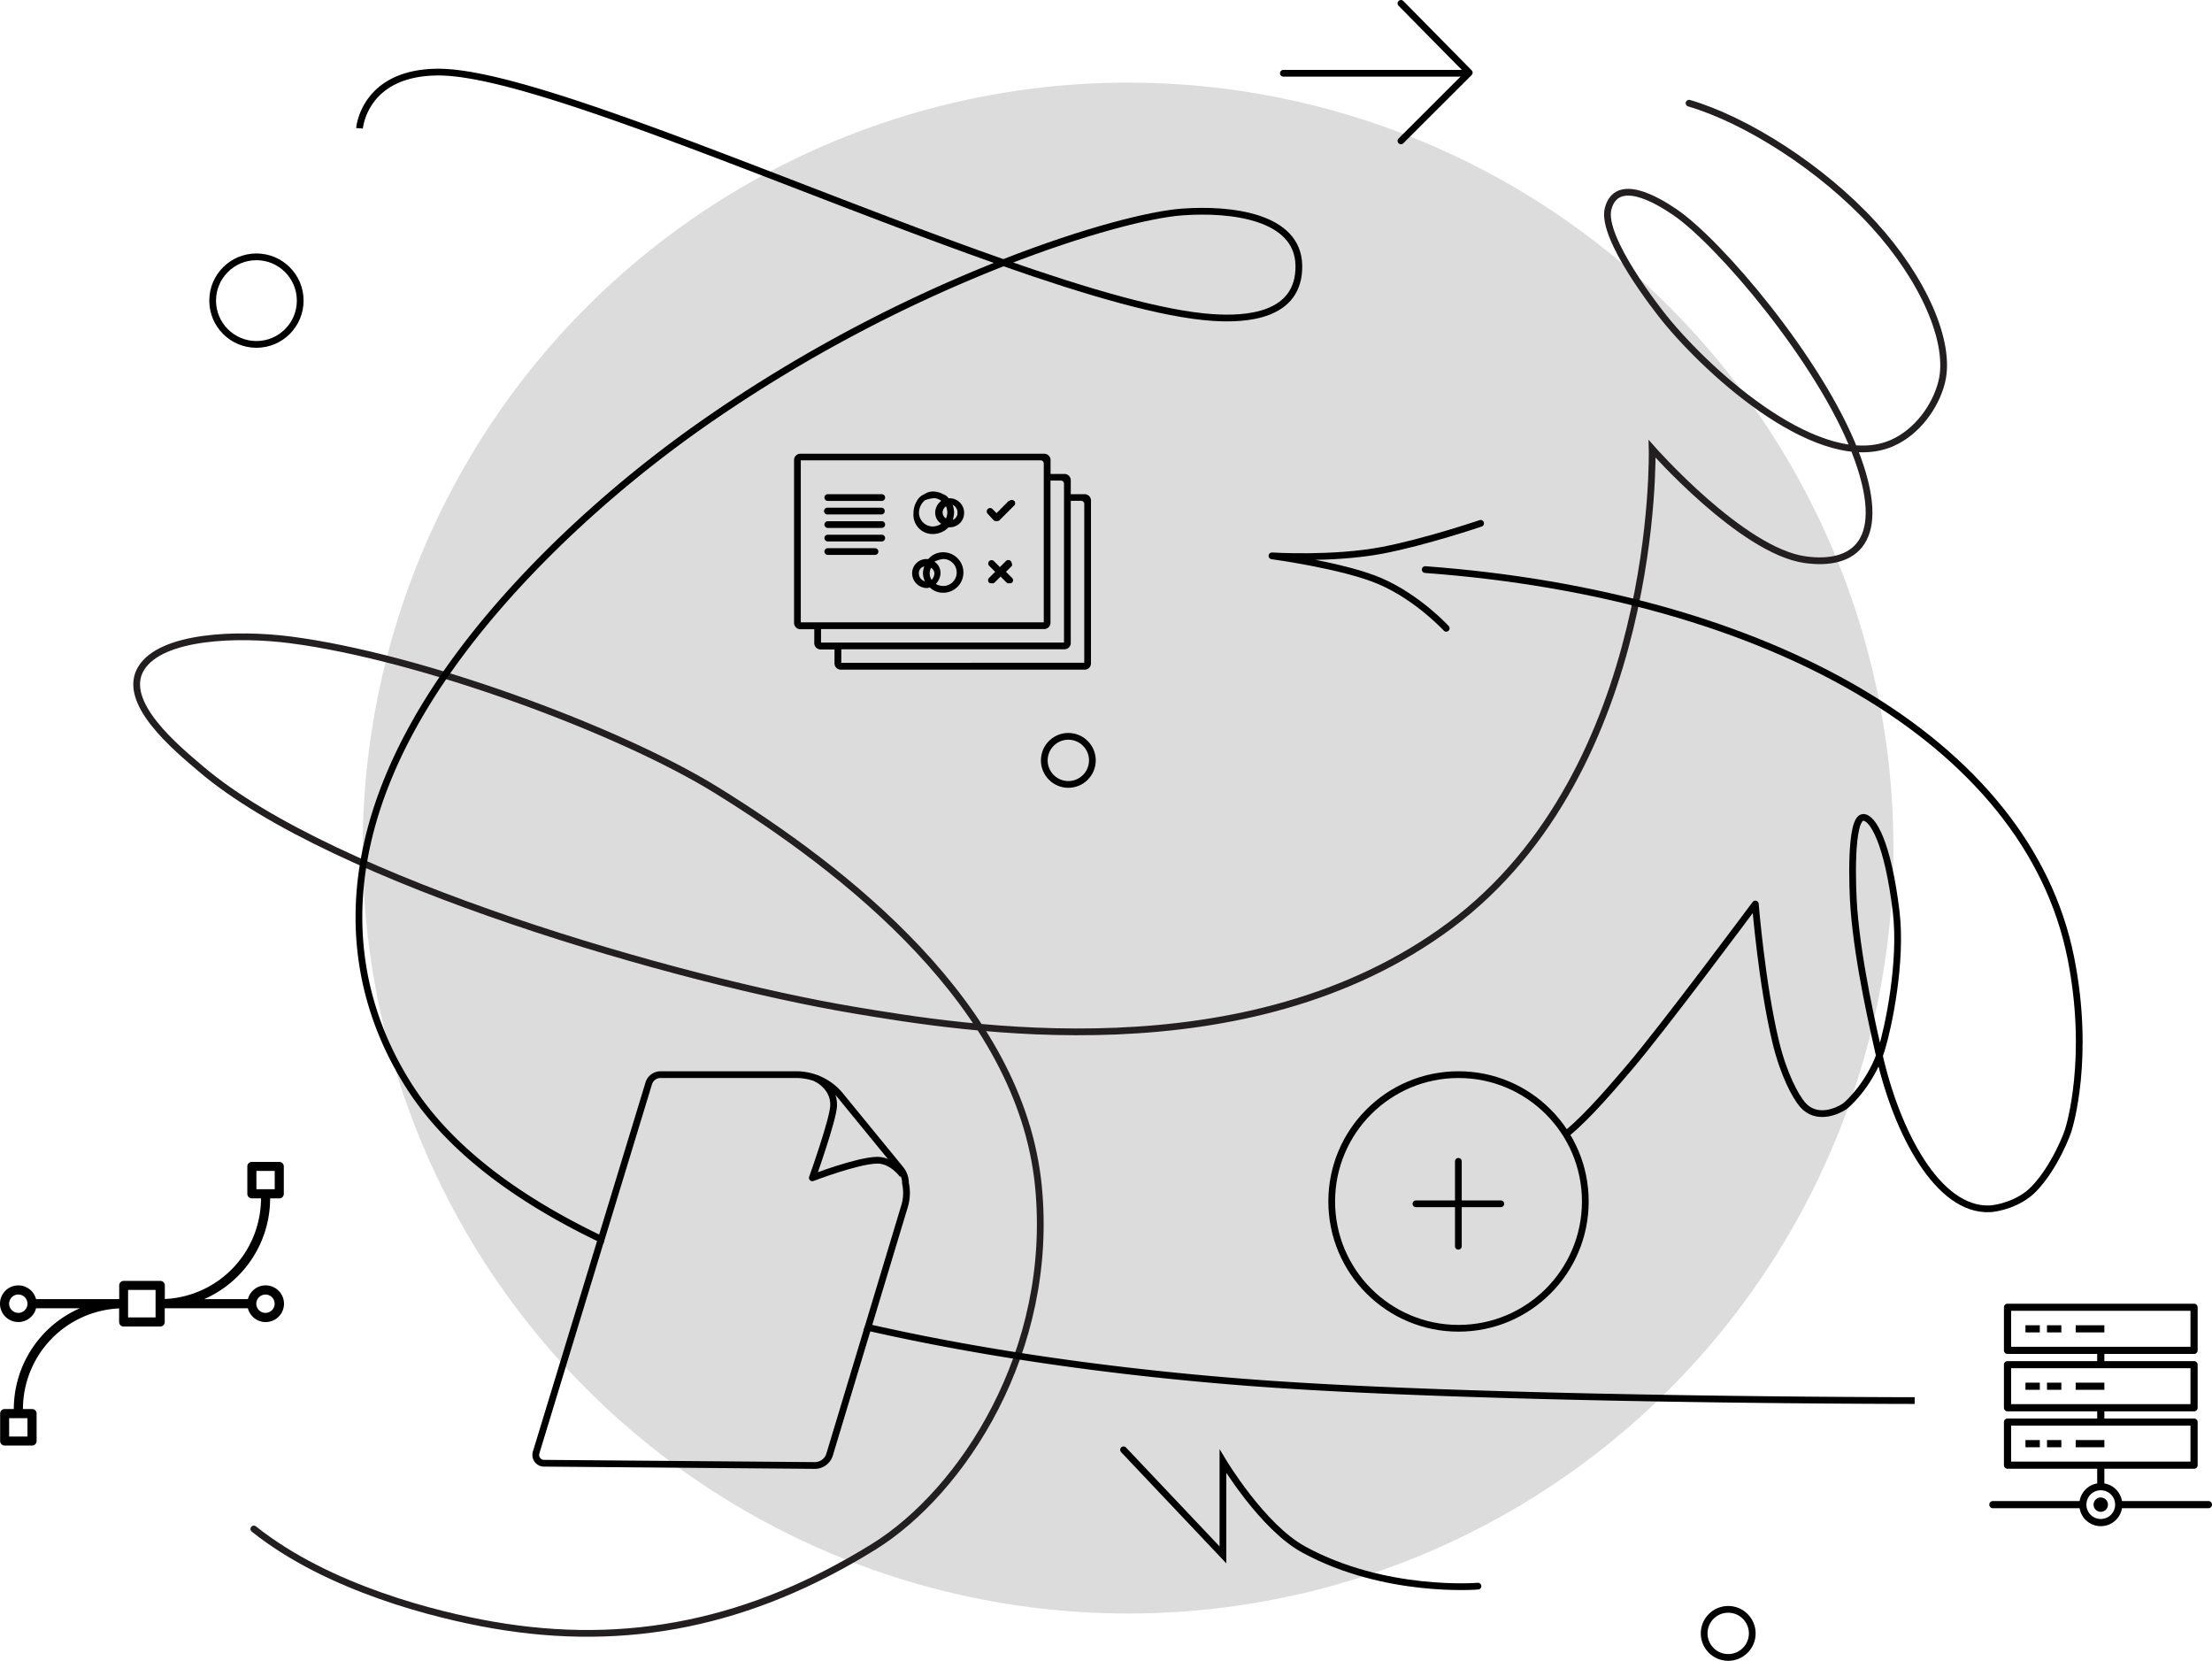 <svg xmlns="http://www.w3.org/2000/svg" viewBox="0 0 984.22 738.87">
    <title>cover-2b</title>
    <g id="Background">
        <circle cx="501.92" cy="377.29" r="340.54" opacity="0.14" />
    </g>
    <g id="Line_2">
        <path d="M2418.61,968.69c25,7.29,58.79,28.4,82.17,54,22.1,24.2,34.69,52.63,30.22,70.18-2.78,10.92-11,22.15-22,27-31.42,13.82-80.61-29.87-101.35-55.5-2-2.45-28.65-35.93-25-48.92,3.91-14.08,21.31-4,29.74,1.76,19.76,13.5,64.24,65.73,80,106.24,15.85,40.7-.55,51.32-22.11,48.33-28.17-3.91-68.09-49.31-68.09-49.31s3.64,142.54-90,212.09c-90.26,67-217,45.65-265.3,37.57-76.31-12.79-231.41-57.08-290.35-107.22-10.66-9.07-36-29.74-26.61-44.87,9-14.48,42.79-15.65,66.52-12.57,57.77,7.5,146,40,189.4,66.83,56.6,35,135.3,95.73,143.26,176.09,7.26,73.3-33.78,136-73.28,160.52-54.52,33.78-109.38,45.3-169.73,34.76-24.42-4.27-72.69-16.06-106.08-42.67" transform="translate(-1667.08 -922.78)" fill="none" stroke="#231f20" stroke-linecap="round" stroke-miterlimit="10" stroke-width="3" />
        <path d="M2301.22,1176.18c152.7,11.25,267.9,76.48,287.21,172.47,9,44.74-.78,75.91-.78,75.91-.38,2.15-6.44,17.72-15.65,27.2-6.68,6.87-16.59,8.68-19.57,8.8-23.08,1-41.47-34-49.3-68.87-2.32-10.34-9.21-39.72-11.15-64.37-.73-9.3-1.88-40.7,4.11-40.89,4.17-.13,10.95,11,14.67,41.87,2.7,22.47-3.47,51.39-6.46,61.24-4.33,14.27-14.41,24-16.43,25.43-3.17,2.17-12.56,6.44-18.78-.78-3.15-3.65-8.43-13.5-11.87-27.72-6.25-25.77-9.11-61.52-9.11-61.52s-41.38,55.63-56.11,72.81c-6.25,7.28-18,21.32-27.39,29" transform="translate(-1667.08 -922.78)" fill="none" stroke="#000" stroke-linecap="round" stroke-linejoin="round" stroke-width="3" />
        <circle cx="648.96" cy="534.51" r="56.42" fill="none" stroke="#000" stroke-miterlimit="10" stroke-width="3" />
        <line x1="648.89" y1="516.66" x2="648.89" y2="554.44" fill="none" stroke="#000" stroke-linecap="round" stroke-miterlimit="10" stroke-width="3" />
        <line x1="667.78" y1="535.55" x2="630.01" y2="535.55" fill="none" stroke="#000" stroke-linecap="round" stroke-miterlimit="10" stroke-width="3" />
        <path d="M2324.7,1628.43s-41.32,3.5-77.58-16.32c-18.38-10-35.9-39.24-35.9-39.24v41.65L2167,1567.78" transform="translate(-1667.08 -922.78)" fill="none" stroke="#000" stroke-linecap="round" stroke-miterlimit="10" stroke-width="3" />
        <path d="M2325.87,1155.61s-24.65,8.36-43.83,12c-22,4.17-49,2.46-49,2.46s32.09,4.32,48.22,11.32c16.83,7.3,29.31,20.91,29.31,20.91" transform="translate(-1667.08 -922.78)" fill="none" stroke="#000" stroke-linecap="round" stroke-linejoin="round" stroke-width="3" />
        <path d="M2245,1040.87c-.37-21.84-30.13-25.35-51.78-23.79-14.13,1-43.32,8.34-79.69,22.57,37.61,13.17,71,22.95,93.25,24.39C2221.06,1065,2245.39,1063.78,2245,1040.87Z" transform="translate(-1667.08 -922.78)" fill="none" stroke="#000" stroke-miterlimit="10" stroke-width="3" />
        <path d="M2519,1545.87s-191,0-296-8c-44.44-3.39-107.33-10.36-169.71-24.55l16.26-53.9a20.51,20.51,0,0,0,.41-10.29h0a9.92,9.92,0,0,0-2.25-6.3l-26.59-32.51a25.38,25.38,0,0,0-19.78-9.45H1961a5.5,5.5,0,0,0-5.27,3.9l-21.13,69.34c-37-17.69-67.62-40-85.55-68.24-34.54-54.37-40.21-137.95,67-242a530.31,530.31,0,0,1,68.08-55.53,646.88,646.88,0,0,1,129.45-68.69c-92.14-32.24-209.68-84.79-251.36-84.79-33.24,0-35.17,25-35.17,25" transform="translate(-1667.08 -922.78)" fill="none" stroke="#000" stroke-miterlimit="10" stroke-width="3" />
        <path d="M1934.55,1474.11,1905.62,1569a3.68,3.68,0,0,0,3.52,4.75l120.49,1a6.89,6.89,0,0,0,6.57-4.82l17.09-56.64" transform="translate(-1667.08 -922.78)" fill="none" stroke="#000" stroke-miterlimit="10" stroke-width="3" />
        <path d="M2030,1402.4s8.32,3.67,8,12.29c-.22,6.24-9.47,32.09-9.47,32.09s20.11-7.74,28.86-7.84c6.69-.07,11.36,6.52,11.36,6.52" transform="translate(-1667.08 -922.78)" fill="none" stroke="#000" stroke-linejoin="round" stroke-width="3" />
    </g>
    <g id="Elements">
        <circle id="Circle" cx="475.35" cy="338.28" r="10.7" fill="none" stroke="#000" stroke-linejoin="round" stroke-width="3" />
        <circle id="Circle-2" data-name="Circle" cx="768.96" cy="726.67" r="10.7" fill="none" stroke="#000" stroke-linejoin="round" stroke-width="3" />
        <circle id="Circle-3" data-name="Circle" cx="114.1" cy="133.74" r="19.48" fill="none" stroke="#000" stroke-linejoin="round" stroke-width="3" />
        <g id="Arrow">
            <line id="Line" x1="652.94" y1="32.59" x2="571.02" y2="32.59" stroke-width="3" stroke="#000" stroke-linecap="round" stroke-linejoin="round" fill="none" />
            <polyline id="Angle" points="623.35 1.5 653.74 32.33 623.35 62.67" fill="none" stroke="#000" stroke-linecap="round" stroke-linejoin="round" stroke-width="3" />
        </g>
    </g>
    <g id="Icons">
        <path id="Design" d="M1787.28,1455.92h4.08a2,2,0,0,0,2-2v-12.23a2,2,0,0,0-2-2h-12.23a2,2,0,0,0-2,2v12.23a2,2,0,0,0,2,2h4.08a44.86,44.86,0,0,1-42.79,44.77v-6.06a2,2,0,0,0-2-2h-16.3a2,2,0,0,0-2,2v6.12h-37a8.15,8.15,0,1,0,0,4.07h19.48a49,49,0,0,0-29.38,44.82h-4.08a2,2,0,0,0-2,2v12.23a2,2,0,0,0,2,2h12.23a2,2,0,0,0,2-2v-12.23a2,2,0,0,0-2-2h-4.08a44.88,44.88,0,0,1,42.79-44.77v6.06a2,2,0,0,0,2,2h16.3a2,2,0,0,0,2-2v-6.11h37a8.16,8.16,0,1,0,0-4.07H1757.9A49,49,0,0,0,1787.28,1455.92Zm-6.11-4.07v-8.15h8.15v8.15Zm-105.94,55a4.08,4.08,0,1,1,4.07-4.08A4.08,4.08,0,0,1,1675.23,1506.86Zm4.07,46.86v8.15h-8.15v-8.15Zm57-44.82h-12.23v-12.23h12.23Zm48.9-10.19a4.08,4.08,0,1,1-4.08,4.07A4.08,4.08,0,0,1,1785.25,1498.71Z" transform="translate(-1667.08 -922.78)" />
        <path id="Information" d="M2568.3,1512.36h6.39v3.19h-6.39Zm9.58,3.19h6.38v-3.19h-6.38Zm12.77,0h12.76v-3.19h-12.76Zm-22.35,25.54h6.39v-3.19h-6.39Zm9.58,0h6.38v-3.19h-6.38Zm12.77,0h12.76v-3.19h-12.76Zm-22.35,25.54h6.39v-3.2h-6.39Zm9.58,0h6.38v-3.2h-6.38Zm12.77,0h12.76v-3.2h-12.76Zm11.17,22.34a3.2,3.2,0,1,0,3.19,3.19A3.19,3.19,0,0,0,2601.82,1589Zm49.48,3.19a1.6,1.6,0,0,1-1.6,1.6h-38.45a9.56,9.56,0,0,1-18.86,0h-38.45a1.6,1.6,0,1,1,0-3.19h38.45a9.58,9.58,0,0,1,7.83-7.84v-6.53h-39.9a1.6,1.6,0,0,1-1.6-1.59v-19.16a1.6,1.6,0,0,1,1.6-1.59h39.9v-3.19h-39.9a1.6,1.6,0,0,1-1.6-1.6v-19.15a1.6,1.6,0,0,1,1.6-1.6h39.9v-3.19h-39.9a1.6,1.6,0,0,1-1.6-1.6v-19.15a1.6,1.6,0,0,1,1.6-1.6h83a1.6,1.6,0,0,1,1.59,1.6v19.15a1.6,1.6,0,0,1-1.59,1.6h-39.91v3.19h39.91a1.6,1.6,0,0,1,1.59,1.6v19.15a1.6,1.6,0,0,1-1.59,1.6h-39.91v3.19h39.91a1.59,1.59,0,0,1,1.59,1.59v19.16a1.59,1.59,0,0,1-1.59,1.59h-39.91v6.53a9.6,9.6,0,0,1,7.84,7.84h38.45A1.6,1.6,0,0,1,2651.3,1592.16Zm-89.38-70.22h79.8v-16h-79.8Zm0,25.53h79.8v-16h-79.8Zm0,25.54h79.8v-16h-79.8Zm46.28,19.15a6.39,6.39,0,1,0-6.38,6.39A6.38,6.38,0,0,0,2608.2,1592.16Z" transform="translate(-1667.08 -922.78)" />
        <g id="Design-system">
            <path d="M2149.52,1142.64h-6v-6a2.83,2.83,0,0,0-3-3h-6v-6a2.83,2.83,0,0,0-3-3H2023.39a2.83,2.83,0,0,0-3,3v72.07a2.84,2.84,0,0,0,3,3h6v6a2.83,2.83,0,0,0,3,3h6v6a2.83,2.83,0,0,0,3,3h108.11a2.83,2.83,0,0,0,3-3v-72.07A2.83,2.83,0,0,0,2149.52,1142.64Zm-126.13,57v-72.07H2130a1.42,1.42,0,0,1,1.5,1.51v70.56H2023.39Zm9,9v-6h99.1a2.84,2.84,0,0,0,3-3v-63.06H2139a1.42,1.42,0,0,1,1.5,1.5v70.57H2032.4Zm117.12,9H2041.41v-6h99.1a2.83,2.83,0,0,0,3-3v-63.06h4.5a1.43,1.43,0,0,1,1.51,1.5Z" transform="translate(-1667.08 -922.78)" />
            <path d="M2082.25,1160.36a9.8,9.8,0,0,0,6.91-3h.6a6.34,6.34,0,0,0,6.3-6.3,6.45,6.45,0,0,0-6.3-6.61h-.6a4.67,4.67,0,0,0-2.4-1.8,9.85,9.85,0,0,0-4.21-1.2,6.89,6.89,0,0,0-4.2,1.2,6.53,6.53,0,0,0-3.31,3,10.37,10.37,0,0,0-1.5,5.41A8.52,8.52,0,0,0,2082.25,1160.36ZM2088,1148a8.82,8.82,0,0,1,.6,2.71,7.16,7.16,0,0,1-.6,2.7,3.16,3.16,0,0,1-1.51-2.7A3.61,3.61,0,0,1,2088,1148Zm3,6a10.78,10.78,0,0,0,.6-3.3,12.83,12.83,0,0,0-.6-3.31,3.69,3.69,0,0,1,2.1,3.31A3.24,3.24,0,0,1,2091,1154.05Zm-8.71-9.61a5.77,5.77,0,0,1,3.6,1.2h0a6.68,6.68,0,0,0-2.7,5.11,5.89,5.89,0,0,0,2.7,5.1,7.35,7.35,0,0,1-3.6,1.2,6.16,6.16,0,0,1-6.31-6.3,7.3,7.3,0,0,1,2.71-5.41A15.82,15.82,0,0,1,2082.25,1144.44Z" transform="translate(-1667.08 -922.78)" />
            <path d="M2079.25,1184.38a2.7,2.7,0,0,0,1.5-.3,8.38,8.38,0,0,0,6,2.4,9,9,0,0,0,0-18,8.58,8.58,0,0,0-6.61,3h-.9a6.34,6.34,0,0,0-6.31,6.3A6.61,6.61,0,0,0,2079.25,1184.38Zm3.6-6.31a5.46,5.46,0,0,1-1.2,2.71,5.12,5.12,0,0,1-.9-3,5.65,5.65,0,0,1,.6-2.4A3.15,3.15,0,0,1,2082.85,1178.07Zm3.91-6.6a6,6,0,0,1,0,12,6.85,6.85,0,0,1-3.31-.9,7.1,7.1,0,0,0,2.1-4.81,5.89,5.89,0,0,0-2.7-5.1A11.43,11.43,0,0,1,2086.76,1171.47Zm-8.41,3.3a8.88,8.88,0,0,0-.6,3,8.06,8.06,0,0,0,.9,3.61,3.54,3.54,0,0,1-2.71-3.31A3,3,0,0,1,2078.35,1174.77Z" transform="translate(-1667.08 -922.78)" />
            <path d="M2109.28,1154.35a2.55,2.55,0,0,0,2.4,0l6.61-6.61a1.41,1.41,0,0,0,.3-1.8.29.29,0,0,0-.3-.3,1.46,1.46,0,0,0-2.11,0h-.3l-5.4,5.41-1.8-1.81a1.49,1.49,0,0,0-2.11,2.11Z" transform="translate(-1667.08 -922.78)" />
            <path d="M2116.78,1172.37a1.45,1.45,0,0,0-2.1,0l-2.7,2.7-2.7-2.7a1.49,1.49,0,0,0-2.11,2.1l2.71,2.7-2.71,2.7a1.46,1.46,0,0,0,0,2.11c.31.3.61.3,1.21.3s.9,0,1.2-.3l2.7-2.71,2.7,2.71c.3.3.6.3,1.2.3s.9,0,1.2-.3a1.45,1.45,0,0,0,0-2.11l-2.7-2.7,2.7-2.7A2.86,2.86,0,0,0,2116.78,1172.37Z" transform="translate(-1667.08 -922.78)" />
            <path d="M2035.41,1145.64h24a1.5,1.5,0,0,0,0-3h-24a1.5,1.5,0,1,0,0,3Z" transform="translate(-1667.08 -922.78)" />
            <path d="M2035.41,1151.65h24a1.51,1.51,0,0,0,0-3h-24a1.51,1.51,0,1,0,0,3Z" transform="translate(-1667.08 -922.78)" />
            <path d="M2035.41,1157.65h24a1.5,1.5,0,0,0,0-3h-24a1.5,1.5,0,1,0,0,3Z" transform="translate(-1667.08 -922.78)" />
            <path d="M2035.41,1163.66h24a1.5,1.5,0,0,0,0-3h-24a1.5,1.5,0,1,0,0,3Z" transform="translate(-1667.08 -922.78)" />
            <path d="M2035.41,1169.66h21a1.5,1.5,0,0,0,0-3h-21a1.5,1.5,0,1,0,0,3Z" transform="translate(-1667.08 -922.78)" />
        </g>
    </g>
</svg>
